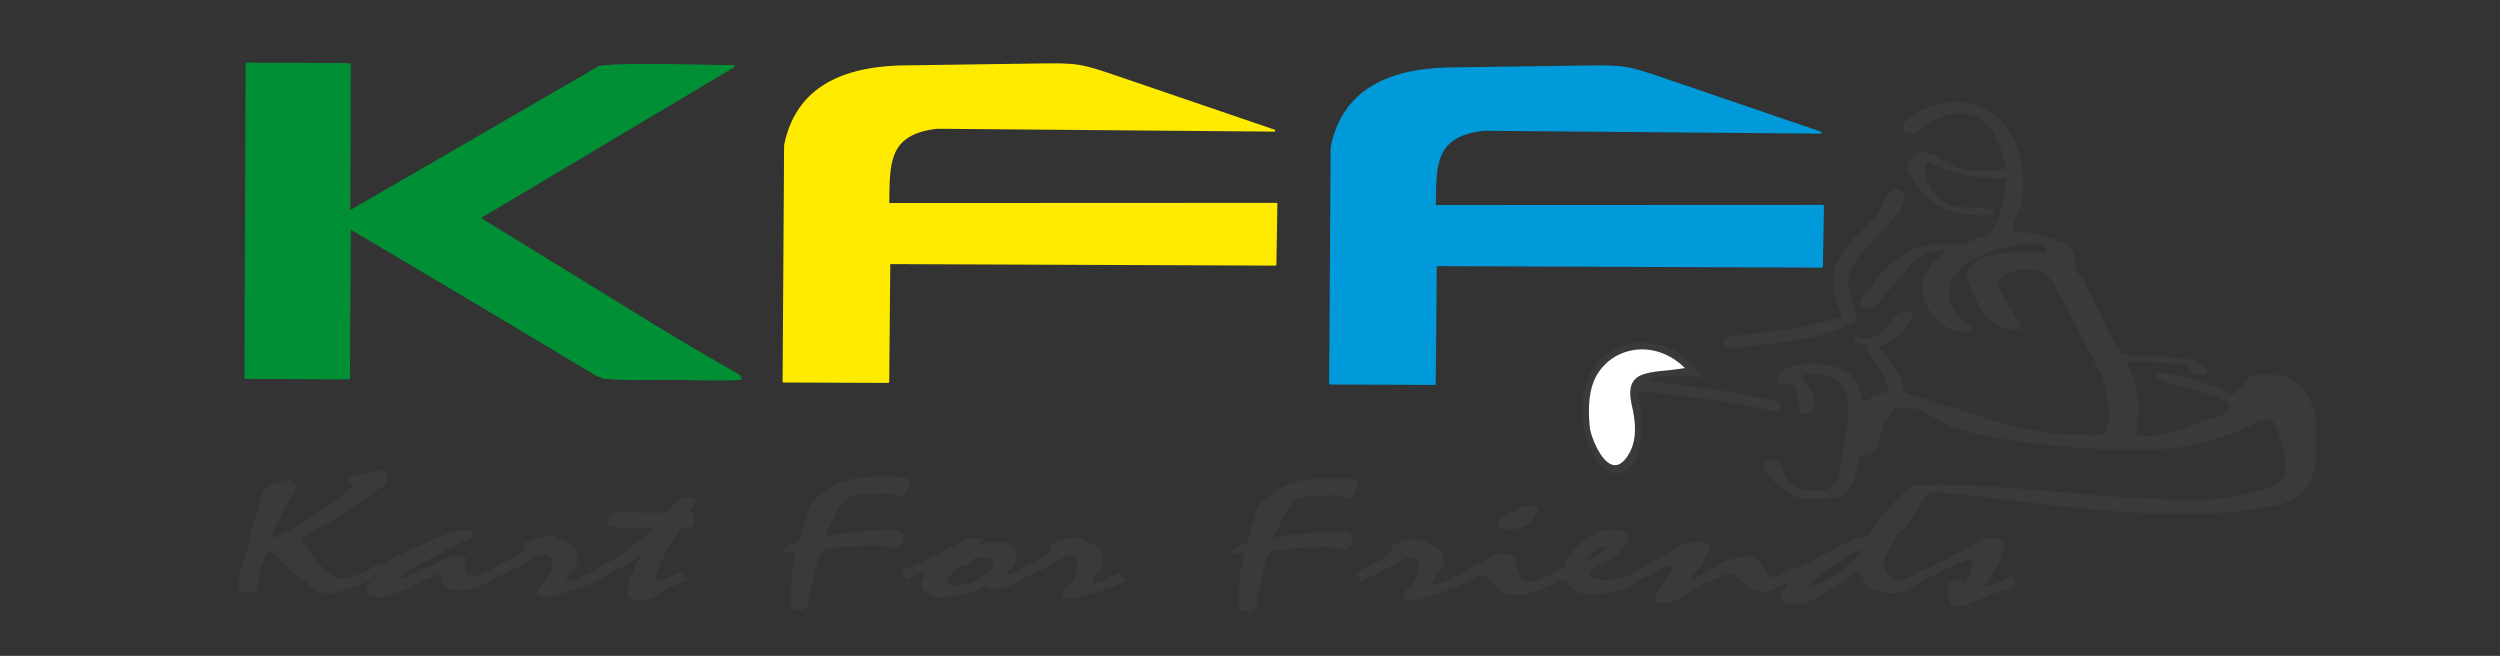 <?xml version="1.0" encoding="UTF-8"?>
<svg width="709px" height="186px" viewBox="0 0 709 186" xmlns="http://www.w3.org/2000/svg" xmlns:xlink="http://www.w3.org/1999/xlink" version="1.1">
 <rect x="0" y="0" width="709" height="186" fill="#333333" stroke="none"/>
 <!-- Generated by Pixelmator Pro 1.7 -->
 <path id="path4" d="M208.127 18.789 C207.829 18.599 207.95 18.632 207.399 18.495 200.374 18.394 172.435 17.526 170.169 18.858 L102.524 58.675 C101.255 59.434 100.862 60.023 99.073 60.057 L99.198 18.222 C95.137 17.682 74.569 17.719 69.949 18.048 L69.595 107.186 98.957 107.295 99.22 64.673 168.571 106.289 C169.531 107.062 169.74 106.719 171.207 107.196 173.947 108.087 186.803 107.709 191.109 107.725 193.519 107.734 207.158 108.177 209.376 107.709 209.453 107.693 209.555 107.65 209.615 107.634 L210.06 107.438 C209.943 105.855 210.242 106.744 209.351 106.045 188.411 94.099 136.058 62.939 135.9 61.825 135.754 60.785 136.337 60.853 137.078 60.522 Z" fill="#008f35" fill-opacity="1" stroke="none"/>
 <path id="path10" d="M606.074 123.402 C606.029 121.388 606.011 119.266 606.497 117.482 607.106 115.249 605.852 108.916 604.78 106.722 L602.982 102.509 C607.62 102.158 614.812 103.114 620.044 103.193 621.592 105.563 621.779 106.609 625.459 106.207 625.954 105.727 626.11 105.146 625.482 104.329 622.56 102.187 623.417 102.57 620.094 101.732 618.942 101.66 617.182 101.726 616.138 101.497 612.647 100.73 608.562 101.206 604.953 101.022 L601.483 99.895 C599.511 98.555 592.997 82.873 591.183 79.969 590.124 78.274 588.908 77.8 588.782 75.443 588.618 72.375 587.782 70.585 585.501 68.825 579.804 67.118 576.9 65.784 570.952 65.652 570.789 64.65 570.934 62.915 571.35 62.172 571.376 62.125 571.43 62.06 571.457 62.013 575.698 54.824 573.972 42.122 568.689 35.705 L565.911 32.649 C564.614 31.936 565.512 32.581 564.373 31.629 560.128 29.283 555.755 28.265 550.837 29.334 547.292 30.17 539.19 32.706 539.556 37.182 540.888 37.679 542.508 38.441 544.076 37.351 549.371 31.878 559.35 29.584 564.282 36.048 566.125 38.857 568.853 44.417 568.596 47.805 565.917 48.61 564.059 48.483 561.279 48.457 557.993 48.426 556.929 48.223 554.091 47.063 550.383 45.176 545.051 40.684 541.621 45.142 540.946 46.019 540.737 47.531 541.136 48.629 547.514 60.234 554.007 61.297 565.53 60.992 565.526 59.489 565.737 60.16 564.902 59.445 563.079 57.883 555.087 59.98 551.651 57.548 549.952 56.346 548.374 54.957 547.436 53.076 546.202 50.961 544.758 45.624 547.151 46.196 547.228 45.966 549.416 47.296 552.867 48.485 558.767 50.517 567.391 50.878 568.765 50.463 568.74 53.472 567.648 60.889 566.239 63.201 L564.41 66.361 C555.442 69.113 559.208 69.684 550.175 69.346 544.7 69.141 539.328 71.556 535.635 75.535 535.228 75.973 535.466 75.715 535.195 75.962 L532.004 79.19 C531.029 80.197 530.721 81.557 529.857 82.568 529.822 82.609 529.76 82.668 529.722 82.707 L529.421 82.966 C529.374 83.008 529.03 83.304 528.959 83.378 L528.204 84.39 C528.054 84.615 527.608 85.442 527.589 85.51 527.411 86.166 527.51 86.305 527.552 87.015 L531.493 87.316 541.96 74.918 C544.556 72.441 547.725 70.798 551.405 70.818 551.295 71.676 551.324 71.968 550.789 72.454 547.761 74.175 547.975 74.395 546.151 77.692 545.306 79.219 545.128 80.415 545.129 82.236 545.132 86.981 550.863 94.18 556.47 94.064 562.353 93.942 555.978 90.215 555.609 89.836 551.701 85.821 551.486 80.308 556.187 76.113 L557.078 75.271 C559.547 72.802 565.132 71.025 568.459 70.118 570.538 69.767 580.211 67.014 580.514 71.49 574.437 71.941 564.654 70.485 559.395 74.962 558.094 76.07 557.497 77.961 558.019 79.926 L561.298 86.729 C562.348 88.541 563.475 90.164 565.17 91.357 566.614 92.372 567.773 93.189 569.518 93.503 570.601 93.699 571.929 93.473 573.018 93.362 573.129 90.232 567.09 84.537 566.818 80.282 566.623 77.225 576.388 73.929 581.276 78.816 585.819 85.501 590.513 96.276 594.56 103.601 594.59 103.656 594.634 103.729 594.664 103.784 597.254 107.795 599.454 119.666 596.974 122.755 596.942 122.794 596.873 122.864 596.844 122.899 L596.456 123.352 C594.683 123.484 592.729 123.399 590.934 123.389 571.502 123.288 560.949 117.087 543.463 112.495 542.65 112.281 543.735 112.555 542.485 112.091 540.923 111.512 540.462 111.998 539.973 110.612 539.193 108.403 539.238 107.397 537.921 105.056 L534.87 100.569 C534.164 99.849 533.215 99.218 533.064 98.174 L535.654 97.154 C537.688 96.024 540.983 93.185 542.06 90.462 543.272 87.393 538.884 88.592 537.939 89.179 L536.863 90.2 C536.826 90.253 536.786 90.329 536.751 90.382 536.509 90.758 536.671 90.526 536.436 90.916 534.736 93.151 532.51 96.049 529.417 96.237 528.262 96.307 527.854 95.586 525.739 95.632 525.72 97.024 526.144 97.541 529.363 97.688 529.913 102 534.094 104.476 534.801 108.497 534.825 108.555 534.868 108.625 534.894 108.679 535.267 109.458 535.438 108.693 535.468 111.284 534.416 111.334 534.019 111.332 533.167 111.631 L531.442 112.216 C529.957 112.939 531.113 113.611 528.024 113.496 527.231 110.11 527.164 107.388 523.86 105.642 L523.096 105.238 C518.218 102.464 509.876 102.242 505.906 104.968 500.878 108.69 505.96 109.524 508.339 108.724 L509.318 110.235 C510.162 111.894 509.724 114.284 510.07 116.107 510.18 116.965 511.065 117.345 512.782 117.209 514.092 117.017 514.49 116.66 514.63 115.283 514.795 113.658 513.509 109.821 512.424 108.647 511.805 107.977 512.656 108.599 511.444 107.972 L511.566 106.188 C528.854 104.787 523.887 119.563 521.86 132.939 521.354 136.28 520.112 139.016 516.469 139.073 504.461 140.267 506.838 131.6 503.414 130.532 502.942 130.385 503.068 130.42 502.582 130.395 495.839 130.042 504.515 139.004 509.37 140.939 510.93 141.561 513.547 141.354 515.308 141.364 522.794 141.408 524.721 140.654 527.046 132.029 527.177 131.091 527.157 130.113 527.173 129.142 L530.466 129.067 C531.708 127.06 530.041 128.683 532.284 127.524 L532.693 125.426 C533.338 123.545 533.138 122.674 534.292 120.022 L537.199 115.878 C542.484 115.257 543.296 115.532 546.928 117.58 546.986 117.612 547.063 117.651 547.117 117.685 L551.814 120.216 C561.463 125.534 609.238 130.41 624.42 125.57 628.561 124.296 635.289 122.454 638.675 120.403 640.178 119.492 641.298 118.557 644.713 119.335 644.872 119.682 644.994 120.104 645.153 120.474 646.843 124.099 649.039 131.359 647.876 134.683 646.316 139.142 632.564 141.161 628.926 141.544 601.494 142.666 576.618 137.607 549.615 137.513 543.334 137.491 544.355 137.343 539.776 140.401 L538.506 141.444 C538.332 141.603 538.227 141.692 538.05 141.839 L535.259 144.599 C517.174 172.388 537.807 150.907 543.411 144.92 543.449 144.874 543.514 144.817 543.553 144.773 544.255 143.97 544.238 143.308 544.663 142.338 546.22 138.786 549.664 139.675 553.407 139.874 576.93 142.385 608.804 147.851 635.131 144.924 651.826 143.068 656.865 140.947 656.906 125.661 656.924 118.947 656.979 117.432 654.488 112.123 L652.676 109.289 C650.51 107.694 648.117 106.611 645.363 106.347 643.351 106.212 639.431 105.902 638.011 106.94 L634.715 110.67 C633.562 112.686 631.577 111.333 630.499 110.748 625.374 108.69 616.786 105.666 611.97 105.797 611.006 106.284 610.936 106.836 612.012 107.476 617.948 109.959 624.31 110.499 630.407 113.514 L632.067 114.227 632.303 115.979 631.173 117.233 C629.713 118.41 625.435 118.907 623.475 120.013 L620.532 121.129 C618.8 121.987 619.274 121.621 617.163 122.119 L612.09 123.354 C610.21 123.715 607.934 123.69 606.074 123.402 Z" fill="#3a3a3a" fill-opacity="1" stroke="none"/>
 <g id="Layer1000">
  <path id="path20" d="M104.552 161.702 C105.669 163.139 106.225 163.899 106.219 163.984 105.599 164.327 104.764 164.712 103.727 165.138 102.689 165.564 101.42 166.04 99.932 166.582 98.335 167.166 97.008 167.591 95.937 167.848 94.866 168.105 94.048 168.237 93.484 168.235 92.264 168.231 91.179 168.05 90.243 167.701 89.308 167.352 88.523 166.809 87.89 166.065 87.806 165.964 87.722 165.854 87.624 165.735 87.526 165.608 87.413 165.482 87.27 165.346 86.567 164.948 85.878 164.557 85.22 164.159 84.914 163.955 84.323 163.481 83.447 162.728 82.585 161.974 81.5 160.95 80.19 159.647 79.609 159.03 78.996 158.412 78.325 157.786 77.653 157.16 76.951 156.525 76.235 155.882 76.009 156.041 75.753 156.42 75.451 157.025 75.164 157.623 74.861 158.439 74.543 159.475 74.532 159.635 74.421 159.913 74.195 160.291 73.971 160.661 73.859 160.948 73.846 161.124 73.84 161.208 73.861 161.344 73.924 161.529 73.986 161.723 74.007 161.858 74.001 161.942 73.964 162.465 73.784 163.265 73.433 164.334 73.083 165.395 72.888 166.195 72.85 166.726 72.82 167.147 72.675 167.458 72.417 167.66 72.144 167.853 71.71 167.952 71.115 167.95 70.492 167.914 70.008 167.861 69.647 167.793 69.2 167.858 68.785 167.908 68.386 167.94 68.066 167.939 67.814 167.828 67.633 167.6 67.45 167.38 67.383 167.034 67.418 166.554 67.43 166.385 67.524 166.124 67.703 165.763 67.881 165.401 67.962 165.123 67.976 164.929 67.986 164.794 67.97 164.583 67.899 164.297 67.828 164.01 67.797 163.799 67.807 163.664 67.816 163.538 67.907 163.125 68.094 162.435 68.28 161.744 68.565 160.751 68.963 159.454 69.317 158.124 69.637 157.071 69.906 156.297 70.174 155.522 70.346 155.051 70.448 154.891 70.549 154.774 70.68 154.639 70.845 154.471 71.009 154.312 71.115 154.11 71.192 153.883 L70.622 152.473 C70.92 151.715 71.289 150.604 71.746 149.131 72.187 147.657 72.731 145.805 73.379 143.574 73.732 142.26 74.018 141.241 74.223 140.517 74.428 139.793 74.548 139.381 74.571 139.28 75.046 138.607 75.727 138.045 76.613 137.601 77.515 137.15 78.638 136.808 79.995 136.586 80.183 136.519 80.403 136.427 80.67 136.319 80.923 136.201 81.237 136.076 81.614 135.926 81.997 135.893 82.464 136.19 83.014 136.816 83.563 137.45 83.836 137.906 83.814 138.21 83.805 138.336 83.762 138.513 83.684 138.74 83.608 138.959 83.467 139.22 83.278 139.514 83.039 139.876 82.85 140.17 82.712 140.397 82.588 140.633 82.501 140.784 82.465 140.868 81.912 141.768 81.297 142.903 80.604 144.266 79.912 145.629 79.141 147.245 78.291 149.096 78.219 149.247 78.13 149.433 78.038 149.652 77.945 149.879 77.805 150.139 77.599 150.459 77.472 150.737 77.347 150.989 77.24 151.216 77.131 151.452 77.071 151.646 77.059 151.814 77.044 152.025 77.18 152.261 77.451 152.532 78.363 152.35 79.845 151.681 81.895 150.526 83.946 149.361 86.594 147.736 89.84 145.649 93.149 143.521 95.637 141.794 97.319 140.46 98.985 139.126 99.845 138.193 99.884 137.646 99.898 137.452 99.687 137.198 99.236 136.893 98.801 136.588 98.591 136.326 98.606 136.115 98.636 135.686 99.013 135.324 99.75 135.041 100.488 134.748 101.586 134.533 103.045 134.395 103.352 134.38 103.82 134.23 104.464 133.962 105.109 133.686 105.653 133.554 106.095 133.556 106.533 133.608 106.942 133.643 107.337 133.661 107.851 133.511 108.351 133.361 108.835 133.195 109.26 133.441 109.56 133.72 109.721 134.024 109.898 134.328 109.964 134.682 109.936 135.078 109.88 135.862 109.662 136.561 109.268 137.158 108.89 137.755 108.322 138.233 107.579 138.593 107.374 138.693 107.137 138.81 106.899 138.936 106.645 139.07 106.391 139.212 106.151 139.38 105.622 139.934 104.937 140.555 104.051 141.226 103.163 141.898 102.12 142.627 100.903 143.432 98.217 145.166 95.759 146.691 93.515 147.998 91.286 149.304 89.271 150.401 87.484 151.28 86.74 151.656 86.183 151.983 85.813 152.251 85.428 152.519 85.228 152.755 85.214 152.948 85.678 153.498 86.1 153.997 86.448 154.462 87.096 155.417 87.777 156.346 88.505 157.259 89.218 158.164 89.93 159.077 90.642 160.007 91.854 161.393 92.985 162.426 94.05 163.113 95.113 163.799 96.11 164.148 97.026 164.152 97.178 164.152 97.627 164.053 98.387 163.87 99.133 163.68 100.143 163.422 101.388 163.072 101.662 162.863 102.261 162.604 103.152 162.303 104.042 162.003 104.514 161.803 104.552 161.702 Z M105.94 160.636 L110.101 159.185 C110.26 159.102 110.435 158.993 110.659 158.85 110.882 158.716 111.125 158.515 111.419 158.255 111.648 158.036 111.935 157.86 112.281 157.71 112.626 157.568 113.033 157.435 113.499 157.318 113.739 157.159 114.104 156.95 114.564 156.707 115.024 156.464 115.608 156.18 116.318 155.854 116.661 155.754 117.083 155.612 117.6 155.42 118.116 155.237 118.683 154.986 119.3 154.676 122.116 153.271 124.556 152.218 126.649 151.518 128.743 150.817 130.476 150.47 131.879 150.475 132.657 150.478 133.214 150.573 133.568 150.751 133.935 150.938 134.1 151.191 134.077 151.52 134.052 151.865 133.923 152.168 133.676 152.429 133.428 152.697 133.076 152.915 132.576 153.091 131.823 153.391 130.991 153.717 130.096 154.076 129.598 154.42 128.993 154.78 128.279 155.165 127.565 155.55 126.745 155.926 125.788 156.302 125.483 156.52 125.21 156.704 125 156.872 124.842 156.947 124.541 157.098 124.115 157.307 123.687 157.525 123.121 157.767 122.415 158.043 122.084 158.404 121.41 158.873 120.363 159.442 119.33 160.02 117.954 160.706 116.234 161.501 116.012 161.618 115.628 161.878 115.049 162.289 114.486 162.699 113.746 163.236 112.843 163.916 L113.132 164.136 C113.796 164.02 114.496 163.829 115.233 163.554 115.97 163.27 116.79 162.902 117.691 162.45 118.735 161.94 119.587 161.53 120.251 161.212 120.914 160.894 121.386 160.685 121.668 160.585 121.871 160.519 122.089 160.452 122.292 160.394 122.51 160.327 122.761 160.244 123.027 160.144 124.463 159.247 125.793 158.578 126.998 158.152 128.218 157.719 129.332 157.503 130.354 157.507 130.979 157.51 131.442 157.646 131.742 157.917 132.059 158.188 132.212 158.601 132.234 159.141 132.114 159.967 132.027 160.759 131.973 161.509 131.905 162.039 132.13 162.512 132.649 162.936 133.168 163.359 133.869 163.572 134.754 163.575 135.028 163.576 135.291 163.535 135.54 163.452 135.806 163.369 136.073 163.26 136.342 163.126 136.566 162.975 136.775 162.833 136.967 162.699 137.175 162.565 137.382 162.439 137.59 162.305 137.714 162.271 137.887 162.213 138.121 162.13 138.34 162.046 138.562 161.946 138.783 161.829 139.175 162.328 139.51 162.759 139.773 163.131 140.036 163.502 140.226 163.832 140.359 164.11 139.648 164.453 138.951 164.813 138.253 165.182 137.555 165.558 136.829 165.91 136.058 166.235 135.132 166.611 134.257 166.894 133.404 167.085 132.567 167.276 131.722 167.366 130.883 167.362 128.962 167.355 127.489 167.047 126.496 166.436 125.503 165.817 124.959 164.896 124.865 163.657 124.875 163.514 124.84 163.362 124.791 163.202 124.725 163.049 124.569 162.889 124.352 162.719 124.194 162.803 124.02 162.887 123.846 162.979 123.656 163.071 123.434 163.188 123.195 163.33 122.787 163.497 122.284 163.698 121.687 163.948 121.09 164.191 120.398 164.483 119.595 164.826 118.501 165.412 117.597 165.897 116.853 166.274 116.11 166.65 115.572 166.918 115.27 167.085 114.655 167.361 113.934 167.637 113.121 167.912 112.323 168.187 111.404 168.47 110.406 168.77 109.768 168.945 109.224 169.086 108.759 169.194 108.309 169.302 107.97 169.351 107.772 169.35 106.338 169.345 105.285 169.147 104.627 168.757 103.968 168.367 103.675 167.767 103.734 166.95 103.766 166.503 103.979 166.083 104.359 165.679 104.738 165.276 105.285 164.882 106.014 164.506 106.091 164.287 106.133 164.118 106.143 163.984 106.149 163.899 106.124 163.815 106.054 163.73 105.984 163.637 105.885 163.536 105.786 163.426 105.62 163.189 105.441 162.927 105.232 162.64 105.04 162.344 104.818 162.031 104.567 161.702 104.694 161.635 104.871 161.509 105.113 161.324 105.34 161.14 105.616 160.905 105.94 160.636 Z M138.737 161.837 C139.234 161.493 139.748 161.133 140.248 160.755 142.499 159.777 144.351 158.832 145.819 157.927 147.272 157.014 148.34 156.167 149.021 155.385 L148.664 154.195 C149.075 153.784 150.069 153.307 151.649 152.757 153.215 152.198 154.485 151.924 155.43 151.928 156.452 151.932 157.294 152.103 157.972 152.434 158.634 152.766 159.296 153.114 159.925 153.47 160.238 153.589 160.475 153.683 160.623 153.751 161.777 154.244 162.613 154.93 163.145 155.808 163.677 156.678 163.906 157.741 163.817 158.989 163.769 159.646 163.245 160.588 162.227 161.806 161.224 163.033 160.685 163.958 160.64 164.582 160.634 164.666 160.691 164.725 160.794 164.776 160.882 164.827 161.032 164.853 161.2 164.854 161.597 164.855 162.061 164.764 162.608 164.572 163.155 164.389 163.738 164.13 164.387 163.803 166.019 162.95 166.998 162.481 167.325 162.398 167.667 162.307 168.074 162.157 168.562 161.939 168.782 162.269 169.047 162.624 169.355 163.004 169.664 163.385 169.955 163.79 170.229 164.221 169.945 164.355 169.629 164.506 169.28 164.69 168.932 164.865 168.506 165.066 168.001 165.3 166.965 165.71 165.618 166.202 163.945 166.777 162.287 167.353 160.303 168.019 157.977 168.761 157.367 168.978 156.668 169.144 155.896 169.276 154.646 169.271 153.708 169.167 153.098 168.954 152.487 168.749 152.206 168.411 152.239 167.956 152.252 167.771 152.328 167.568 152.482 167.325 152.621 167.089 152.838 166.829 153.087 166.551 153.285 166.341 153.499 166.123 153.713 165.896 153.942 165.678 154.142 165.451 154.311 165.224 155.025 164.19 155.597 163.231 156.012 162.339 156.411 161.456 156.636 160.656 156.686 159.948 156.749 159.08 156.552 158.414 156.097 157.949 155.642 157.492 154.914 157.219 153.943 157.156 153.273 157.348 152.537 157.623 151.733 157.983 150.945 158.342 150.119 158.794 149.272 159.331 148.376 159.926 147.564 160.403 146.85 160.78 146.137 161.156 145.555 161.407 145.103 161.54 144.811 161.784 144.363 162.069 143.747 162.378 143.129 162.688 142.313 163.022 141.311 163.381 141.245 163.448 141.147 163.54 141.015 163.675 140.884 163.809 140.69 163.952 140.404 164.119 140.187 163.739 139.94 163.359 139.661 162.987 139.383 162.615 139.074 162.235 138.737 161.837 Z M168.532 161.94 L168.729 161.747 C168.921 161.613 169.161 161.453 169.466 161.252 169.754 161.059 170.106 160.833 170.521 160.573 172.718 159.494 174.869 158.213 176.989 156.72 179.109 155.236 181.215 153.516 183.321 151.576 183.578 151.392 183.869 151.157 184.18 150.863 184.506 150.569 184.853 150.2 185.25 149.763 185.258 149.662 185.217 149.586 185.129 149.544 185.041 149.493 184.89 149.467 184.677 149.466 184.509 149.465 184.217 149.49 183.801 149.547 183.401 149.604 183.094 149.629 182.88 149.628 L177.3 149.607 C177.056 149.606 176.675 149.597 176.112 149.577 175.565 149.559 175.169 149.549 174.94 149.548 174.641 149.471 174.372 149.394 174.132 149.334 173.876 149.283 173.637 149.214 173.398 149.146 173.052 149.086 172.784 148.992 172.592 148.89 172.402 148.78 172.32 148.653 172.331 148.501 172.406 147.448 172.662 146.648 173.114 146.085 173.55 145.531 174.18 145.255 175.019 145.258 175.857 145.261 176.633 145.281 177.363 145.326 178.091 145.37 178.728 145.423 179.303 145.493 179.749 145.444 180.164 145.395 180.564 145.346 181.357 145.349 182.042 145.368 182.603 145.404 183.18 145.44 183.604 145.484 183.891 145.535 184.29 145.486 184.675 145.446 185.044 145.405 185.428 145.364 185.827 145.323 186.289 145.274 L187.735 145.524 C188.792 145.461 189.948 144.656 191.232 143.11 192.518 141.564 193.824 140.793 195.165 140.798 195.882 140.801 196.422 140.929 196.786 141.175 197.164 141.421 197.337 141.784 197.303 142.264 197.275 142.643 197.026 143.14 196.586 143.753 196.144 144.376 195.883 144.838 195.799 145.15 195.855 145.217 195.927 145.285 196.028 145.361 196.129 145.437 196.276 145.522 196.482 145.624 196.661 145.692 196.774 145.802 196.84 145.954 196.905 146.115 196.921 146.309 196.905 146.536 196.834 147.53 196.704 148.288 196.497 148.827 196.291 149.357 196.012 149.634 195.66 149.65 L192.601 149.984 C192.528 150.153 192.437 150.355 192.344 150.59 192.236 150.826 192.094 151.103 191.92 151.406 191.358 152.23 190.719 153.264 190.003 154.526 189.304 155.78 188.495 157.268 187.595 158.985 187.023 160.365 186.577 161.476 186.273 162.326 185.952 163.184 185.789 163.757 185.768 164.052 185.749 164.313 185.811 164.516 185.954 164.642 186.082 164.778 186.306 164.846 186.611 164.847 186.778 164.848 187.451 164.614 188.598 164.138 189.746 163.662 191.351 162.96 193.416 162.032 L194.991 164.314 C194.688 164.498 194.247 164.707 193.695 164.958 193.143 165.2 192.484 165.467 191.717 165.743 191.414 165.927 191.018 166.128 190.56 166.345 190.102 166.571 189.58 166.831 189.025 167.124 188.467 167.459 187.91 167.785 187.368 168.112 186.825 168.447 186.269 168.766 185.713 169.075 184.965 169.511 184.257 169.811 183.557 170.003 182.857 170.194 182.21 170.284 181.616 170.282 180.304 170.277 179.344 170.055 178.735 169.622 178.125 169.19 177.851 168.532 177.914 167.656 177.983 166.695 178.104 165.861 178.276 165.162 178.433 164.454 178.672 163.891 178.977 163.462 179.093 163.336 179.193 163.218 179.261 163.118 179.273 162.957 179.335 162.73 179.446 162.452 179.558 162.174 179.688 161.846 179.822 161.468 180.05 160.828 180.294 160.188 180.539 159.54 180.902 159.154 181.268 158.734 181.666 158.288 181.672 158.204 181.555 158.136 181.316 158.068 L180.863 158.209 C180.392 158.604 179.784 159.015 179.036 159.45 178.287 159.885 177.401 160.337 176.391 160.814 174.808 161.617 173.21 162.421 171.565 163.241 171.468 163.324 171.292 163.442 171.051 163.609 170.795 163.769 170.521 163.978 170.199 164.222 170.06 164.019 169.895 163.774 169.689 163.461 169.482 163.157 169.263 162.811 169.047 162.414 168.993 162.312 168.923 162.219 168.838 162.135 168.752 162.059 168.65 161.991 168.532 161.94 Z M227.913 172.932 C227.76 172.931 227.608 172.931 227.455 172.93 227.318 172.93 227.12 172.929 226.876 172.928 226.159 172.925 225.573 172.805 225.102 172.576 224.614 172.347 224.305 171.983 224.173 171.485 224.123 171.333 224.096 171.064 224.095 170.659 224.093 170.254 224.116 169.715 224.165 169.033 224.185 168.754 224.17 168.324 224.122 167.726 224.072 167.135 224.058 166.697 224.078 166.419 224.085 166.318 224.144 166.141 224.237 165.897 224.331 165.653 224.401 165.316 224.462 164.887 224.552 164.491 224.647 164.011 224.748 163.455 224.725 162.924 224.655 162.409 224.539 161.894 224.816 161.019 225.123 160.135 225.447 159.226 225.487 159.1 225.489 158.855 225.437 158.51 225.386 158.164 225.356 157.936 225.365 157.818 225.373 157.7 225.446 157.532 225.569 157.313 225.676 157.095 225.75 156.909 225.759 156.783 225.772 156.614 225.72 156.488 225.636 156.386 225.536 156.285 225.387 156.234 225.173 156.233 225.018 156.266 224.848 156.307 224.647 156.349 224.446 156.382 224.244 156.432 224.042 156.482 223.858 156.498 223.627 156.53 223.365 156.572 223.087 156.621 222.762 156.679 222.361 156.745 L221.976 156.592 221.855 156.347 C222.149 156.087 222.442 155.827 222.734 155.583 223.041 155.34 223.318 155.096 223.58 154.845 223.854 154.635 224.203 154.451 224.596 154.284 224.989 154.125 225.412 153.958 225.836 153.799 226.178 153.7 226.472 153.439 226.716 153.01 226.975 152.581 227.188 151.958 227.369 151.133 227.558 150.198 227.75 149.432 227.929 148.843 228.124 148.253 228.306 147.849 228.473 147.639 228.594 147.437 228.765 147.185 228.97 146.874 228.978 146.773 228.942 146.621 228.867 146.402 228.79 146.191 228.756 146.039 228.761 145.963 229.029 145.205 229.295 144.473 229.543 143.766 229.982 142.748 230.787 141.731 232.004 140.716 233.205 139.7 234.791 138.636 236.777 137.53 238.821 136.467 241.712 135.703 245.467 135.245 245.89 135.288 246.253 135.34 246.57 135.392 L248.07 135.103 C248.222 135.103 248.403 135.129 248.628 135.18 248.838 135.232 249.123 135.3 249.482 135.403 250.176 135.287 250.777 135.214 251.283 135.165 251.79 135.117 252.188 135.092 252.493 135.094 254.338 135.1 255.701 135.24 256.596 135.514 257.476 135.795 257.904 136.209 257.864 136.766 257.842 137.078 257.786 137.431 257.681 137.827 257.577 138.223 257.409 138.652 257.193 139.115 256.951 139.721 256.674 140.175 256.378 140.477 256.097 140.78 255.78 140.947 255.458 140.979 254.694 140.783 253.914 140.594 253.118 140.415 252.338 140.243 251.513 140.055 250.658 139.849 L249.032 140.189 C248.531 140.161 247.985 140.117 247.394 140.065 246.875 140.063 246.309 140.086 245.665 140.143 245.02 140.199 244.344 140.272 243.65 140.371 241.758 140.608 240.65 140.95 240.314 141.387 239.993 141.816 239.448 142.404 238.678 143.142 238.422 143.31 237.993 143.974 237.391 145.144 236.789 146.313 235.984 147.971 234.96 150.125 234.923 150.226 234.804 150.394 234.587 150.646 234.371 150.889 234.266 151.091 234.254 151.26 234.237 151.487 234.301 151.665 234.444 151.792 234.573 151.919 234.766 151.986 235.009 152.004 235.459 151.888 236.078 151.764 236.836 151.623 237.608 151.491 238.533 151.343 239.628 151.178 240.578 151.115 241.545 151.034 242.514 150.928 243.496 150.831 244.512 150.699 245.561 150.535 L246.675 150.539 248.245 150.545 C249.258 150.447 250.302 150.359 251.346 150.261 253.069 150.268 254.355 150.407 255.205 150.68 256.054 150.961 256.455 151.342 256.419 151.839 256.412 151.932 256.379 152.185 256.304 152.589 256.23 152.993 256.115 153.532 255.975 154.206 255.566 154.584 255.142 154.97 254.687 155.356 254.428 155.355 253.746 155.294 252.658 155.163 251.568 155.041 250.011 154.85 248.015 154.598 247.292 154.688 246.509 154.769 245.667 154.817 244.839 154.873 243.967 154.904 243.083 154.9 242.519 154.898 241.707 154.946 240.633 155.034 239.574 155.132 238.762 155.188 238.196 155.202 237.803 155.361 237.399 155.478 236.981 155.552 236.579 155.626 236.181 155.658 235.8 155.657 235.586 155.656 235.13 155.629 234.417 155.584 234.035 155.583 233.64 155.775 233.263 156.153 232.884 156.54 232.521 157.137 232.189 157.945 L231.671 159.005 231.937 159.764 230.872 162.702 C230.865 162.811 230.884 162.955 230.904 163.107 230.938 163.267 230.957 163.427 230.946 163.587 230.471 164.9 230.089 166.189 229.847 167.443 229.588 168.707 229.422 169.962 229.333 171.209 229.314 171.471 229.187 171.748 228.952 172.051 228.717 172.345 228.376 172.639 227.913 172.932 Z M255.52 162.262 C255.742 162.145 255.965 162.003 256.208 161.81 256.435 161.625 256.709 161.416 257.031 161.189 L260.57 159.904 C261.016 159.628 261.682 159.276 262.582 158.85 263.482 158.423 264.587 157.896 265.912 157.286 266.078 157.101 266.337 156.891 266.704 156.657 267.057 156.422 267.485 156.187 267.975 155.953 268.402 155.744 268.843 155.543 269.268 155.36 269.694 155.167 270.103 154.983 270.467 154.808 270.927 154.557 271.372 154.314 271.785 154.071 272.215 153.828 272.629 153.585 273.072 153.359 273.561 153.134 274.062 152.95 274.575 152.817 275.087 152.693 275.656 152.627 276.251 152.629 276.907 152.632 277.391 152.676 277.735 152.77 278.064 152.864 278.238 152.991 278.257 153.151 277.94 153.529 277.593 153.907 277.246 154.285 L277.488 154.514 C278.82 154.232 279.857 154.033 280.614 153.902 281.37 153.778 281.847 153.712 282.06 153.713 284.226 153.721 285.831 154.089 286.861 154.826 287.891 155.564 288.36 156.678 288.255 158.153 288.234 158.439 288.15 158.767 288 159.146 287.853 159.517 287.64 159.929 287.333 160.375 287.008 160.871 286.659 161.274 286.284 161.601 285.925 161.937 285.588 162.172 285.273 162.314 285.382 162.5 285.508 162.643 285.654 162.737 285.785 162.821 285.98 162.873 286.224 162.874 286.453 162.875 286.7 162.833 286.965 162.75 287.231 162.667 287.543 162.55 287.906 162.382 288.186 162.746 288.448 163.126 288.695 163.515 288.956 163.904 289.219 164.284 289.482 164.664 288.929 164.924 288.392 165.183 287.871 165.434 287.335 165.676 286.784 165.919 286.203 166.144 285.494 166.462 284.838 166.687 284.218 166.819 283.598 166.96 282.998 167.026 282.404 167.023 281.717 167.021 281.16 166.934 280.715 166.747 280.286 166.56 279.954 166.306 279.703 165.968 278.917 166.513 277.981 167.015 276.897 167.466 275.812 167.918 274.611 168.293 273.324 168.583 272.562 168.782 271.865 168.931 271.248 169.039 270.63 169.146 270.077 169.194 269.574 169.193 269.422 169.192 269.129 169.225 268.698 169.29 268.251 169.356 267.897 169.389 267.638 169.388 265.946 169.381 264.434 168.98 263.135 168.174 261.819 167.377 261.197 166.481 261.267 165.504 261.295 165.108 261.5 164.586 261.867 163.93 262.249 163.282 262.444 162.903 262.453 162.786 262.461 162.667 262.392 162.574 262.26 162.498 262.142 162.43 261.948 162.387 261.719 162.387 261.566 162.386 261.206 162.511 260.61 162.754 260.028 162.996 259.21 163.347 258.14 163.806 258.043 163.873 257.929 163.974 257.799 164.1 257.667 164.234 257.474 164.377 257.187 164.544 256.97 164.164 256.723 163.784 256.446 163.395 256.168 163.007 255.86 162.626 255.52 162.262 Z M277.34 157.868 C277.186 157.884 276.967 157.967 276.681 158.127 276.38 158.277 276.091 158.47 275.816 158.705 275.362 159.074 274.86 159.485 274.294 159.93 273.944 160.131 273.598 160.281 273.209 160.381 272.836 160.489 272.403 160.563 271.927 160.612 271.621 160.628 271.305 160.787 270.948 161.089 270.605 161.391 270.253 161.837 269.877 162.409 269.52 162.921 269.246 163.35 269.067 163.712 268.888 164.074 268.806 164.377 268.787 164.629 268.755 165.085 268.928 165.431 269.338 165.668 269.734 165.897 270.366 166.018 271.22 166.021 272.592 166.026 273.857 165.82 275.046 165.403 276.22 164.986 277.333 164.358 278.414 163.527 278.909 163.217 279.372 162.924 279.805 162.639 280.055 162.547 280.265 162.388 280.418 162.161 280.586 161.942 280.759 161.665 280.935 161.337 L281.828 159.933 C281.604 159.443 281.373 159.046 281.165 158.759 280.942 158.471 280.71 158.293 280.486 158.225 280.338 158.174 280.021 158.122 279.507 158.061 279.008 158 278.28 157.939 277.34 157.868 Z M287.814 162.391 C288.311 162.047 288.826 161.686 289.326 161.309 291.577 160.331 293.429 159.385 294.896 158.481 296.35 157.567 297.417 156.72 298.098 155.939 L297.741 154.749 C298.152 154.337 299.147 153.861 300.726 153.31 302.292 152.751 303.562 152.478 304.508 152.481 305.529 152.485 306.371 152.657 307.049 152.988 307.712 153.319 308.373 153.667 309.003 154.024 309.315 154.143 309.552 154.236 309.7 154.304 310.854 154.798 311.69 155.483 312.222 156.362 312.754 157.232 312.983 158.295 312.894 159.542 312.847 160.199 312.322 161.141 311.304 162.36 310.301 163.587 309.762 164.512 309.718 165.135 309.711 165.22 309.768 165.279 309.871 165.33 309.959 165.381 310.11 165.407 310.278 165.407 310.674 165.409 311.138 165.318 311.686 165.126 312.233 164.943 312.816 164.683 313.464 164.357 315.096 163.503 316.075 163.035 316.402 162.952 316.744 162.861 317.151 162.71 317.64 162.493 317.86 162.822 318.124 163.178 318.433 163.558 318.741 163.938 319.032 164.344 319.306 164.775 319.022 164.909 318.706 165.059 318.358 165.243 318.01 165.419 317.583 165.62 317.078 165.854 316.043 166.263 314.696 166.755 313.023 167.331 311.365 167.906 309.38 168.573 307.054 169.315 306.444 169.532 305.746 169.698 304.974 169.83 303.724 169.825 302.785 169.72 302.175 169.507 301.565 169.303 301.284 168.965 301.316 168.509 301.33 168.324 301.405 168.122 301.56 167.878 301.699 167.643 301.915 167.382 302.164 167.105 302.362 166.895 302.576 166.677 302.791 166.45 303.02 166.232 303.219 166.005 303.388 165.778 304.102 164.744 304.675 163.785 305.089 162.893 305.488 162.01 305.713 161.21 305.764 160.502 305.826 159.634 305.629 158.967 305.174 158.502 304.719 158.045 303.991 157.773 303.02 157.71 302.35 157.901 301.614 158.177 300.81 158.536 300.022 158.896 299.196 159.348 298.349 159.884 297.453 160.479 296.641 160.957 295.928 161.333 295.215 161.71 294.632 161.961 294.18 162.094 293.888 162.337 293.441 162.622 292.824 162.932 292.207 163.241 291.39 163.576 290.388 163.934 290.322 164.002 290.224 164.094 290.093 164.228 289.961 164.362 289.768 164.505 289.481 164.673 289.264 164.292 289.017 163.912 288.738 163.54 288.46 163.169 288.152 162.788 287.814 162.391 Z" fill="#3a3a3a" fill-opacity="1" stroke="none"/>
  <path id="path22" d="M354.988 173.403 C354.836 173.402 354.683 173.402 354.531 173.401 354.394 173.401 354.195 173.4 353.951 173.399 353.235 173.396 352.648 173.276 352.177 173.047 351.69 172.818 351.38 172.454 351.248 171.956 351.198 171.804 351.172 171.535 351.17 171.13 351.169 170.725 351.192 170.186 351.241 169.504 351.261 169.225 351.245 168.795 351.197 168.197 351.148 167.606 351.134 167.168 351.154 166.89 351.161 166.789 351.219 166.612 351.313 166.368 351.407 166.124 351.477 165.787 351.538 165.358 351.627 164.962 351.722 164.482 351.823 163.926 351.8 163.395 351.73 162.88 351.615 162.365 351.891 161.49 352.199 160.606 352.523 159.697 352.562 159.571 352.564 159.326 352.513 158.981 352.461 158.635 352.432 158.407 352.44 158.289 352.449 158.171 352.522 158.003 352.645 157.784 352.752 157.566 352.826 157.38 352.835 157.254 352.847 157.085 352.795 156.959 352.711 156.857 352.611 156.756 352.462 156.705 352.249 156.704 352.094 156.737 351.923 156.778 351.722 156.82 351.521 156.853 351.32 156.903 351.118 156.953 350.933 156.969 350.702 157.001 350.44 157.043 350.162 157.092 349.838 157.15 349.436 157.216 L349.051 157.063 348.931 156.818 C349.224 156.558 349.518 156.298 349.809 156.054 350.117 155.811 350.393 155.567 350.655 155.316 350.93 155.106 351.279 154.922 351.671 154.755 352.065 154.596 352.488 154.429 352.911 154.27 353.254 154.171 353.547 153.91 353.791 153.481 354.051 153.052 354.263 152.429 354.444 151.604 354.633 150.669 354.825 149.903 355.005 149.314 355.199 148.724 355.381 148.32 355.548 148.11 355.67 147.908 355.841 147.656 356.045 147.345 356.053 147.244 356.018 147.092 355.942 146.873 355.866 146.662 355.831 146.51 355.836 146.434 356.104 145.676 356.37 144.944 356.619 144.237 357.058 143.219 357.863 142.202 359.079 141.187 360.281 140.171 361.867 139.107 363.852 138.001 365.896 136.938 368.788 136.174 372.542 135.716 372.966 135.759 373.328 135.811 373.645 135.863 L375.145 135.574 C375.297 135.574 375.479 135.6 375.704 135.651 375.913 135.703 376.198 135.771 376.557 135.874 377.252 135.758 377.852 135.685 378.359 135.636 378.865 135.588 379.264 135.563 379.569 135.565 381.414 135.571 382.776 135.711 383.672 135.985 384.551 136.266 384.979 136.68 384.939 137.237 384.917 137.549 384.861 137.902 384.757 138.298 384.652 138.694 384.484 139.123 384.268 139.586 384.026 140.192 383.75 140.646 383.454 140.948 383.173 141.251 382.855 141.418 382.533 141.45 381.769 141.254 380.99 141.065 380.194 140.886 379.413 140.714 378.588 140.526 377.734 140.32 L376.108 140.66 C375.606 140.632 375.06 140.588 374.469 140.536 373.951 140.534 373.385 140.557 372.74 140.614 372.095 140.67 371.419 140.743 370.726 140.842 368.833 141.079 367.726 141.421 367.389 141.858 367.069 142.287 366.524 142.875 365.754 143.613 365.497 143.781 365.069 144.445 364.466 145.615 363.864 146.784 363.059 148.442 362.036 150.596 361.998 150.697 361.879 150.865 361.663 151.117 361.447 151.36 361.341 151.562 361.329 151.731 361.313 151.958 361.377 152.136 361.52 152.263 361.648 152.39 361.841 152.457 362.084 152.475 362.535 152.359 363.154 152.235 363.911 152.094 364.683 151.962 365.608 151.814 366.704 151.65 367.654 151.586 368.62 151.505 369.589 151.399 370.572 151.302 371.588 151.17 372.637 151.006 L373.75 151.01 375.32 151.016 C376.334 150.918 377.377 150.83 378.421 150.732 380.145 150.739 381.431 150.878 382.281 151.151 383.13 151.432 383.53 151.813 383.494 152.311 383.488 152.403 383.454 152.656 383.379 153.06 383.305 153.464 383.19 154.003 383.05 154.677 382.642 155.055 382.217 155.441 381.763 155.827 381.504 155.826 380.822 155.765 379.733 155.634 378.643 155.512 377.086 155.321 375.091 155.069 374.368 155.159 373.584 155.24 372.742 155.288 371.914 155.344 371.043 155.375 370.158 155.371 369.594 155.369 368.783 155.417 367.708 155.505 366.65 155.603 365.837 155.659 365.272 155.673 364.879 155.832 364.474 155.949 364.057 156.023 363.655 156.097 363.256 156.129 362.875 156.128 362.661 156.127 362.206 156.1 361.492 156.055 361.111 156.054 360.716 156.246 360.338 156.624 359.96 157.011 359.597 157.608 359.264 158.416 L358.746 159.476 359.012 160.235 357.948 163.173 C357.94 163.282 357.96 163.426 357.98 163.578 358.014 163.738 358.033 163.898 358.021 164.058 357.546 165.371 357.164 166.66 356.922 167.915 356.663 169.178 356.497 170.433 356.408 171.68 356.389 171.942 356.263 172.219 356.027 172.522 355.793 172.816 355.452 173.11 354.988 173.403 Z M384.425 162.749 C384.922 162.405 385.436 162.044 385.936 161.667 388.187 160.689 390.039 159.743 391.507 158.839 392.96 157.925 394.027 157.078 394.709 156.297 L394.351 155.107 C394.762 154.695 395.757 154.219 397.337 153.668 398.902 153.109 400.173 152.836 401.118 152.839 402.139 152.843 402.981 153.015 403.659 153.346 404.322 153.677 404.983 154.025 405.613 154.382 405.925 154.501 406.163 154.594 406.31 154.662 407.464 155.156 408.3 155.841 408.832 156.72 409.364 157.59 409.594 158.653 409.504 159.9 409.457 160.557 408.932 161.499 407.914 162.718 406.912 163.945 406.372 164.87 406.328 165.493 406.322 165.578 406.379 165.637 406.482 165.688 406.57 165.739 406.72 165.765 406.888 165.765 407.284 165.767 407.749 165.676 408.296 165.484 408.843 165.301 409.426 165.041 410.074 164.715 411.707 163.861 412.686 163.393 413.012 163.31 413.354 163.219 413.761 163.068 414.25 162.851 414.47 163.18 414.734 163.535 415.043 163.916 415.351 164.296 415.642 164.702 415.917 165.133 415.633 165.267 415.317 165.417 414.968 165.601 414.62 165.777 414.194 165.978 413.689 166.212 412.653 166.621 411.306 167.113 409.633 167.689 407.975 168.264 405.99 168.931 403.664 169.673 403.055 169.89 402.356 170.055 401.584 170.188 400.334 170.183 399.396 170.078 398.786 169.865 398.175 169.661 397.894 169.323 397.926 168.867 397.94 168.682 398.015 168.48 398.17 168.236 398.309 168.001 398.526 167.74 398.774 167.463 398.972 167.253 399.187 167.035 399.401 166.808 399.63 166.59 399.829 166.363 399.998 166.136 400.713 165.102 401.285 164.143 401.699 163.251 402.098 162.367 402.323 161.568 402.374 160.86 402.436 159.992 402.24 159.325 401.785 158.86 401.33 158.403 400.602 158.131 399.63 158.068 398.96 158.259 398.224 158.535 397.42 158.894 396.632 159.254 395.807 159.706 394.96 160.242 394.063 160.837 393.251 161.315 392.538 161.691 391.825 162.068 391.242 162.319 390.79 162.452 390.498 162.695 390.051 162.98 389.434 163.29 388.817 163.599 388 163.934 386.999 164.292 386.932 164.36 386.835 164.452 386.703 164.586 386.571 164.72 386.378 164.863 386.091 165.031 385.875 164.65 385.627 164.27 385.349 163.898 385.07 163.527 384.762 163.146 384.425 162.749 Z M414.22 162.851 L414.506 162.684 414.646 162.432 C415.498 161.828 416.972 161.041 419.07 160.071 421.168 159.101 422.612 158.314 423.434 157.71 423.757 157.45 424.107 157.258 424.512 157.141 424.9 157.033 425.286 156.975 425.682 156.977 426.719 156.981 427.593 157.127 428.29 157.416 428.986 157.706 429.427 158.145 429.615 158.719 429.791 159.234 429.953 159.749 430.084 160.264 430.229 160.787 430.344 161.31 430.429 161.832 430.603 162.162 430.827 162.66 431.069 163.327 431.327 163.994 431.513 164.374 431.658 164.475 431.784 164.636 432.004 164.755 432.288 164.832 432.588 164.909 432.951 164.944 433.393 164.945 433.927 164.947 434.48 164.899 435.052 164.791 435.608 164.692 436.201 164.509 436.815 164.242 437.272 164.033 437.76 163.815 438.264 163.598 438.768 163.372 439.257 163.155 439.744 162.946 L441.411 165.228 C440.92 165.488 440.257 165.788 439.456 166.122 438.639 166.457 437.665 166.849 436.535 167.292 435.28 167.776 434.217 168.143 433.346 168.376 432.46 168.617 431.811 168.732 431.353 168.731 428.654 168.721 426.914 168.537 426.13 168.189 425.362 167.84 424.531 166.876 423.668 165.297 423.556 165.153 423.399 165.001 423.169 164.815 422.953 164.637 422.694 164.417 422.422 164.171 422.083 163.791 421.799 163.503 421.538 163.317 421.292 163.122 421.07 163.028 420.887 163.028 420.415 163.026 419.762 163.201 418.943 163.552 418.11 163.903 417.096 164.43 415.886 165.133 415.749 164.922 415.585 164.66 415.377 164.364 415.17 164.069 414.95 163.722 414.734 163.325 414.681 163.224 414.611 163.131 414.526 163.046 414.44 162.97 414.338 162.902 414.22 162.851 Z M434.231 143.455 C434.978 143.458 435.521 143.544 435.844 143.706 436.183 143.875 436.334 144.112 436.312 144.424 436.095 144.887 435.915 145.273 435.786 145.585 435.439 146.174 435.145 146.661 434.889 147.04 434.648 147.418 434.461 147.687 434.328 147.855 434.027 148.208 433.639 148.527 433.162 148.795 432.685 149.063 432.103 149.305 431.432 149.522 430.728 149.781 430.15 149.964 429.67 150.072 429.205 150.171 428.881 150.22 428.699 150.203 428.198 150.167 427.713 150.132 427.257 150.105 426.801 150.086 426.345 150.068 425.903 150.066 425.515 149.947 425.225 149.726 425.035 149.397 424.83 149.068 424.755 148.621 424.795 148.064 424.831 147.567 425.409 146.945 426.56 146.208 427.696 145.462 428.686 145.061 429.528 145.014 430.056 144.67 430.678 144.285 431.397 143.841 431.695 143.724 432.098 143.633 432.576 143.559 433.054 143.484 433.606 143.453 434.231 143.455 Z M439.775 162.946 C440.165 162.61 440.647 162.267 441.251 161.923 441.84 161.571 442.598 161.22 443.494 160.853 443.609 160.524 443.723 160.196 443.838 159.876 443.937 159.556 444.021 159.228 444.076 158.899 444.183 158.672 444.34 158.403 444.56 158.092 444.781 157.781 445.018 157.445 445.273 157.083 445.574 156.722 445.972 156.268 446.468 155.73 446.965 155.185 447.618 154.58 448.414 153.909 449.066 153.532 449.736 153.121 450.455 152.669 451.173 152.225 451.892 151.764 452.611 151.311 452.942 151.161 453.318 151.027 453.708 150.894 454.099 150.761 454.506 150.619 454.899 150.452 455.255 150.386 455.67 150.337 456.116 150.288 456.561 150.239 457.051 150.215 457.6 150.217 458.332 150.22 458.939 150.265 459.39 150.35 459.842 150.428 460.214 150.573 460.504 150.768 460.693 150.903 460.877 151.098 461.056 151.368 461.235 151.63 461.396 151.951 461.551 152.331 461.604 152.66 461.685 153.022 461.779 153.419 461.786 153.318 461.738 153.36 461.617 153.536 461.498 153.721 461.325 154.007 461.083 154.403 L460.63 155.185 C460.147 155.975 459.151 156.882 457.629 157.913 456.091 158.944 454.039 160.125 451.473 161.447 451.266 161.564 451.073 161.707 450.909 161.875 450.759 162.051 450.669 162.236 450.656 162.43 450.631 162.776 450.716 163.08 450.926 163.341 451.135 163.612 451.442 163.807 451.843 163.943 452.081 164.037 452.455 164.139 452.966 164.242 453.493 164.337 454.096 164.432 454.807 164.519 455.985 164.473 457.06 164.367 458.017 164.211 458.989 164.046 459.858 163.846 460.622 163.614 460.778 163.563 461.027 163.489 461.354 163.397 461.696 163.306 462.025 163.18 462.371 163.03 462.719 163.512 463.039 163.943 463.301 164.323 463.578 164.703 463.784 165.033 463.947 165.312 462.188 166.232 460.582 166.934 459.161 167.401 457.74 167.868 456.457 168.099 455.283 168.095 454.799 168.261 454.241 168.377 453.626 168.451 453.01 168.524 452.291 168.555 451.453 168.552 450.355 168.548 449.386 168.452 448.544 168.272 447.703 168.083 447.022 167.811 446.467 167.463 446.19 167.294 445.902 167.048 445.635 166.727 445.354 166.397 445.076 166.017 444.773 165.561 444.54 165.197 444.299 164.927 444.068 164.757 443.852 164.579 443.583 164.494 443.279 164.493 443.05 164.492 442.771 164.55 442.473 164.676 442.158 164.801 441.825 164.985 441.441 165.228 441.337 164.983 441.146 164.671 440.867 164.307 440.588 163.944 440.223 163.496 439.775 162.946 Z M454.634 155.011 C453.978 155.008 453.06 155.477 451.879 156.425 450.698 157.373 450.098 158.07 450.066 158.517 450.06 158.61 450.085 158.686 450.158 158.728 450.231 158.77 450.398 158.788 450.627 158.789 450.962 158.79 451.243 158.698 451.455 158.506 451.682 158.321 451.893 158.145 452.088 157.977 452.42 157.809 452.753 157.634 453.086 157.449 453.42 157.257 453.739 157.072 454.042 156.888 454.424 156.662 454.715 156.435 454.899 156.2 455.099 155.973 455.207 155.738 455.223 155.51 455.234 155.358 455.197 155.24 455.097 155.147 454.997 155.054 454.847 155.012 454.634 155.011 Z M462.25 163.029 C462.38 162.912 462.542 162.786 462.749 162.652 462.958 162.51 463.199 162.342 463.472 162.149 463.786 162.024 464.181 161.831 464.687 161.589 465.177 161.346 465.731 161.062 466.349 160.735 466.906 160.408 467.606 160.007 468.403 159.529 469.215 159.043 470.202 158.465 471.35 157.779 471.858 157.502 472.478 157.15 473.225 156.723 473.973 156.288 474.849 155.768 475.883 155.166 476.761 154.629 477.673 154.237 478.653 153.979 479.632 153.721 480.648 153.59 481.731 153.594 482.798 153.598 483.578 153.786 484.054 154.159 484.531 154.532 484.752 155.064 484.702 155.771 484.674 156.151 484.364 156.874 483.784 157.934 483.204 159.002 482.311 160.407 481.118 162.164 480.819 162.492 480.538 162.802 480.288 163.096 480.09 163.306 479.954 163.5 479.882 163.66 479.808 163.828 479.784 163.954 479.779 164.03 479.771 164.131 479.854 164.258 480.057 164.402 480.213 164.352 480.354 164.294 480.498 164.21 480.641 164.126 480.801 164.025 480.992 163.917 481.239 163.665 481.623 163.413 482.131 163.137 482.653 162.869 483.254 162.568 483.964 162.242 484.258 161.965 484.613 161.688 485.075 161.42 485.521 161.152 486.027 160.901 486.577 160.675 486.704 160.608 486.864 160.499 487.073 160.357 487.267 160.206 487.506 160.055 487.793 159.888 488.189 159.678 488.678 159.453 489.228 159.227 489.778 159.001 490.421 158.759 491.154 158.518 491.964 158.293 492.709 158.111 493.359 157.978 494.009 157.854 494.562 157.789 495.051 157.79 495.965 157.794 496.779 157.923 497.479 158.171 498.163 158.417 498.745 158.807 499.226 159.332 499.747 160.353 500.244 161.299 500.716 162.169 500.999 162.684 501.338 163.065 501.732 163.311 502.111 163.557 502.559 163.685 503.062 163.687 503.443 163.688 503.782 163.647 504.093 163.564 504.404 163.481 504.703 163.356 504.974 163.188 L506.64 165.47 C506.121 165.696 505.585 165.938 505.034 166.18 504.467 166.431 503.932 166.665 503.412 166.891 502.702 167.234 502.044 167.476 501.439 167.617 500.834 167.758 500.234 167.823 499.639 167.821 498.953 167.818 498.304 167.732 497.69 167.569 497.077 167.398 496.561 167.152 496.142 166.822 495.908 166.694 495.635 166.449 495.295 166.094 494.969 165.739 494.589 165.299 494.139 164.766 493.773 164.554 493.351 164.274 492.888 163.919 492.426 163.563 491.875 163.148 491.254 162.665 L490.863 162.588 C490.292 162.687 489.717 162.836 489.154 163.028 488.591 163.22 487.978 163.479 487.345 163.788 485.957 164.441 484.952 164.842 484.345 165.008 483.739 165.166 483.329 165.358 483.101 165.568 482.66 165.962 481.907 166.474 480.856 167.094 479.805 167.714 478.486 168.451 476.9 169.296 476.504 169.514 476.108 169.714 475.696 169.924 475.301 170.124 474.89 170.325 474.494 170.526 474.1 170.701 473.649 170.826 473.155 170.9 472.663 170.974 472.111 171.006 471.517 171.004 470.327 170.999 469.688 170.77 469.628 170.314 469.554 169.859 469.48 169.403 469.422 168.939 469.929 168.25 470.494 167.392 471.133 166.35 471.771 165.315 472.513 164.113 473.345 162.725 473.35 162.649 473.419 162.54 473.536 162.397 473.638 162.254 473.788 162.069 473.942 161.842 474.109 161.632 474.229 161.447 474.301 161.287 474.373 161.136 474.414 160.993 474.422 160.883 474.43 160.765 474.361 160.672 474.213 160.604 474.065 160.545 473.838 160.51 473.503 160.509 473.213 160.508 472.81 160.599 472.308 160.799 471.791 160.991 471.189 161.301 470.472 161.728 469.598 162.222 468.9 162.607 468.376 162.884 467.853 163.16 467.49 163.327 467.319 163.377 467.006 163.486 466.643 163.653 466.232 163.862 465.82 164.08 465.345 164.314 464.824 164.573 464.758 164.64 464.659 164.741 464.528 164.867 464.396 165.001 464.203 165.144 463.917 165.311 463.812 165.066 463.621 164.754 463.342 164.391 463.063 164.027 462.698 163.579 462.25 163.029 Z M504.959 163.188 L505.245 163.021 505.385 162.776 C505.96 162.416 506.437 162.14 506.848 161.931 507.244 161.73 507.56 161.571 507.767 161.462 507.925 161.378 508.268 161.27 508.781 161.145 509.309 161.012 510.006 160.855 510.874 160.665 L511.484 160.464 C511.694 160.288 512.094 160.028 512.652 159.685 513.211 159.341 513.895 158.948 514.659 158.504 514.818 158.403 515.055 158.303 515.353 158.186 515.666 158.069 515.981 157.927 516.33 157.743 517.074 157.366 517.818 156.981 518.548 156.58 519.294 156.178 519.993 155.784 520.647 155.391 520.932 155.248 521.5 154.981 522.367 154.596 523.217 154.212 524.4 153.677 525.867 152.991 526.087 152.908 526.461 152.791 527.021 152.641 527.566 152.483 528.28 152.3 529.15 152.093 529.553 151.993 529.855 151.834 530.053 151.616 530.268 151.389 530.379 151.111 530.403 150.765 530.663 150.547 530.911 150.287 531.161 149.985 531.411 149.682 531.651 149.32 531.878 148.917 532.22 148.404 532.478 147.992 532.669 147.672 532.86 147.344 532.997 147.134 533.097 147.016 533.654 146.277 534.402 145.411 535.327 144.42 536.268 143.421 537.371 142.287 538.668 141.002 539.311 140.33 540.065 139.583 540.917 138.768 541.45 138.357 542.052 138.048 542.691 137.848 543.331 137.639 543.994 137.541 544.665 137.543 545.214 137.545 545.602 137.665 545.83 137.893 546.073 138.122 546.171 138.459 546.139 138.906 546.088 139.613 545.948 140.287 545.719 140.936 545.505 141.575 545.127 142.172 544.614 142.735 544.514 142.844 544.425 143.021 544.348 143.248 544.271 143.476 544.189 143.762 544.105 144.09 544.058 144.318 543.936 144.536 543.722 144.755 543.509 144.965 543.25 145.166 542.948 145.342 542.939 145.46 542.899 145.595 542.827 145.755 542.755 145.906 542.681 146.091 542.604 146.31 L541.947 146.746 C541.879 146.847 541.84 146.964 541.83 147.108 541.82 147.243 541.81 147.386 541.799 147.537 541.792 147.639 541.671 147.832 541.438 148.118 541.218 148.404 540.869 148.815 540.419 149.336 539.891 149.899 539.479 150.336 539.181 150.663 538.868 150.991 538.7 151.201 538.663 151.285 538.536 151.361 538.374 151.495 538.162 151.68 537.952 151.856 537.708 152.057 537.432 152.292 L537.516 152.832 534.242 158.501 C534.198 159.124 534.175 159.655 534.173 160.102 534.173 160.54 534.239 160.894 534.372 161.156 534.49 161.435 534.709 161.781 535.031 162.179 535.338 162.584 535.749 163.015 536.234 163.481 536.548 163.794 536.913 164.023 537.345 164.16 537.777 164.304 538.245 164.373 538.748 164.375 539.312 164.377 539.882 164.295 540.475 164.12 541.066 163.954 541.665 163.687 542.285 163.326 542.621 163.758 542.942 164.163 543.235 164.544 543.529 164.924 543.762 165.279 543.952 165.608 543.796 165.658 543.464 165.826 542.955 166.11 542.447 166.395 541.762 166.806 540.932 167.325 540.436 167.635 539.825 167.86 539.114 168.001 538.403 168.133 537.544 168.206 536.537 168.202 534.296 168.194 532.505 167.859 531.163 167.213 529.806 166.567 528.899 165.603 528.427 164.32 528.323 164.059 528.233 163.831 528.155 163.636 528.078 163.434 527.999 163.257 527.919 163.096 527.743 162.784 527.401 162.445 526.925 162.081 526.714 162.249 526.538 162.366 526.41 162.45 526.049 162.583 525.64 162.767 525.18 163.01 524.736 163.261 524.271 163.572 523.801 163.949 523.699 164.109 523.516 164.31 523.27 164.546 523.009 164.789 522.669 165.066 522.219 165.393 521.229 166.005 520.225 166.608 519.189 167.228 518.169 167.839 517.135 168.442 516.117 169.028 514.716 169.849 513.438 170.443 512.282 170.826 511.125 171.21 510.136 171.4 509.298 171.397 507.803 171.391 506.719 171.194 506.031 170.803 505.341 170.413 505.034 169.805 505.093 168.979 505.12 168.6 505.418 168.07 505.985 167.389 506.553 166.7 506.848 166.196 506.872 165.867 L506.626 165.47 Z M527.938 156.235 C527.945 156.151 527.892 156.024 527.782 155.864 527.322 156.106 526.752 156.391 526.072 156.725 525.393 157.052 524.606 157.403 523.678 157.795 523.445 158.065 522.943 158.476 522.17 159.037 521.382 159.608 520.295 160.303 518.893 161.141 518.479 161.384 517.931 161.803 517.231 162.407 516.548 163.004 515.687 163.734 514.679 164.606 514.32 164.951 513.954 165.362 513.553 165.858 513.545 165.959 513.66 166.061 513.895 166.18 514.79 166.04 515.92 165.606 517.267 164.894 518.599 164.183 520.209 163.202 522.085 161.937 524.026 160.595 525.481 159.454 526.432 158.514 527.4 157.573 527.897 156.808 527.938 156.235 Z M542.301 163.326 L542.587 163.159 C542.726 162.923 543.003 162.68 543.417 162.42 543.848 162.161 544.431 161.893 545.213 161.635 546.213 161.293 547.011 161.018 547.575 160.809 548.139 160.592 548.501 160.442 548.615 160.341 548.902 160.165 549.096 160.022 549.194 159.921 549.523 159.796 549.948 159.621 550.437 159.387 550.942 159.161 551.495 158.885 552.113 158.559 552.333 158.475 552.571 158.341 552.812 158.165 553.069 157.989 553.328 157.779 553.573 157.553 553.981 157.402 554.436 157.218 554.94 156.993 555.445 156.759 556.046 156.466 556.727 156.106 557.506 155.671 558.379 155.185 559.363 154.649 560.331 154.122 561.423 153.57 562.623 153.001 563.027 152.901 563.398 152.827 563.738 152.769 564.093 152.711 564.43 152.687 564.75 152.688 566.092 152.693 567.085 152.874 567.731 153.23 568.377 153.587 568.676 154.094 568.629 154.751 568.617 154.919 568.552 155.189 568.418 155.568 568.284 155.947 568.144 156.418 567.98 156.999 567.45 158.657 567.072 159.668 566.863 160.029 566.669 160.391 565.948 161.518 564.744 163.427 564.477 163.737 564.206 164.124 563.93 164.578 563.637 165.041 563.292 165.596 562.895 166.252 562.935 166.32 563.083 166.388 563.322 166.456 563.535 166.456 563.909 166.348 564.46 166.123 565.009 165.906 565.75 165.571 566.681 165.128 567.771 164.601 568.608 164.2 569.238 163.924 569.853 163.64 570.231 163.481 570.387 163.431 570.706 163.878 571.012 164.284 571.275 164.656 571.554 165.028 571.772 165.383 571.962 165.712 571.571 165.846 571.21 165.988 570.878 166.155 570.562 166.314 570.244 166.498 569.97 166.691 569.328 166.925 568.578 167.183 567.749 167.475 566.904 167.767 565.982 168.084 564.966 168.426 564.505 168.677 563.874 168.969 563.086 169.329 562.314 169.68 561.416 170.073 560.438 170.516 L559.578 170.606 C559.143 170.924 558.73 171.159 558.338 171.318 557.959 171.485 557.616 171.601 557.306 171.668 556.826 171.759 556.347 171.85 555.853 171.94 555.373 172.031 554.864 172.122 554.322 172.221 553.991 172.169 553.77 172.059 553.629 171.898 553.489 171.729 553.443 171.518 553.492 171.257 553.082 170.809 552.752 170.302 552.534 169.72 552.301 169.146 552.209 168.505 552.26 167.797 552.27 167.662 552.295 167.527 552.336 167.376 552.377 167.224 552.417 167.098 552.456 166.98 552.273 166.55 552.2 166.296 552.206 166.212 552.241 165.723 552.605 165.32 553.315 164.994 554.024 164.676 554.813 164.519 555.682 164.522 556.125 164.524 556.435 164.66 556.615 164.914 556.78 165.167 556.985 165.294 557.182 165.295 557.396 165.296 557.626 165.069 557.886 164.623 558.132 164.169 558.393 163.504 558.669 162.637 558.937 161.88 559.121 161.223 559.222 160.667 559.308 160.102 559.369 159.681 559.39 159.378 559.406 159.167 559.341 159.007 559.181 158.897 559.036 158.795 558.75 158.735 558.369 158.733 557.988 158.732 556.702 159.225 554.512 160.203 552.322 161.181 549.259 162.636 545.338 164.577 545.207 164.694 545.03 164.828 544.789 164.996 544.564 165.155 544.29 165.365 543.967 165.608 543.863 165.363 543.672 165.051 543.393 164.688 543.114 164.324 542.749 163.876 542.301 163.326 Z" fill="#3a3a3a" fill-opacity="1" stroke="none"/>
 </g>
 <path id="path30" d="M222.233 108.195 L251.904 108.306 252.2 74.613 361.695 75.047 361.987 57.815 251.919 57.864 C252.123 46.837 251.253 37.865 265.751 36.233 L361.379 37.044 317.336 22 C306.289 18.226 305.642 18.128 293.97 18.294 L255.088 18.846 C237.469 19.442 225.718 25.95 222.652 41.207 Z" fill="#ffeb00" fill-opacity="1" stroke="#ffeb00" stroke-width="0.567" stroke-opacity="1" stroke-linejoin="round"/>
 <path id="path32" d="M69.949 18.048 L99.198 18.222 99.073 60.057 170.169 18.858 208.127 18.789 135.9 61.825 210.06 107.438 171.207 107.196 99.22 64.673 98.957 107.295 69.595 107.186 Z" fill="#008f35" fill-opacity="1" stroke="#008f35" stroke-width="0.567" stroke-opacity="1" stroke-linejoin="round"/>
 <path id="path34" d="M534.246 57.207 C532.845 60.474 530.165 63.673 526.517 66.82 521.164 72.529 516.781 78.264 522.493 89.929 510.505 93.296 502.192 94.033 490.284 95.403 488.344 96.09 488.278 99.432 491.208 98.813 502.427 96.972 513.843 97.14 523.816 92.349 527.353 90.651 526.755 91.141 525.836 87.453 525.295 85.281 524.754 83.108 524.212 80.936 524.231 76.552 526.363 73.118 529.377 70.079 532.977 65.447 538.981 61.823 540.178 56.182 539.669 51.732 535.714 53.782 534.246 57.207 Z" fill="#3a3a3a" fill-opacity="1" stroke="none"/>
 <path id="path36" d="M466.508 108.213 C479.732 109.671 492.561 111.442 504.111 114.228 504.668 114.439 504.438 116.084 503.853 116.352 491.705 113.885 478.61 111.888 464.124 110.58 465.639 117.783 465.949 124.432 463.802 129.954 453.372 147.67 436.124 101.57 464.423 97.456 468.349 97.283 471.871 98.087 475.04 99.745 477.928 101.71 480.306 104.081 482.358 106.71 473.958 105.929 468.23 106.248 466.508 108.213 Z" fill="#3a3a3a" fill-opacity="1" stroke="#3a3a3a" stroke-width="0.567" stroke-opacity="1" stroke-linejoin="round"/>
 <path id="path38" d="M462.184 128.323 C464.294 124.353 463.85 119.528 462.837 115.218 460.25 104.225 468.041 106.012 477.832 104.386 469.965 96.425 458.121 97.814 453.028 106.082 450.691 109.878 450.227 115.264 450.878 121.272 451.22 124.434 456.688 138.398 462.184 128.323 Z" fill="#ffffff" fill-opacity="1" stroke="none"/>
 <path id="path40" d="M377.226 108.771 L406.897 108.881 407.193 75.188 516.689 75.622 516.981 58.391 406.913 58.439 C407.116 47.412 406.247 38.44 420.744 36.808 L516.373 37.619 472.329 22.575 C461.283 18.801 460.635 18.703 448.963 18.869 L410.081 19.421 C392.462 20.017 380.712 26.525 377.646 41.783 Z" fill="#0099d9" fill-opacity="1" stroke="#0099d9" stroke-width="0.567" stroke-opacity="1" stroke-linejoin="round"/>
</svg>
